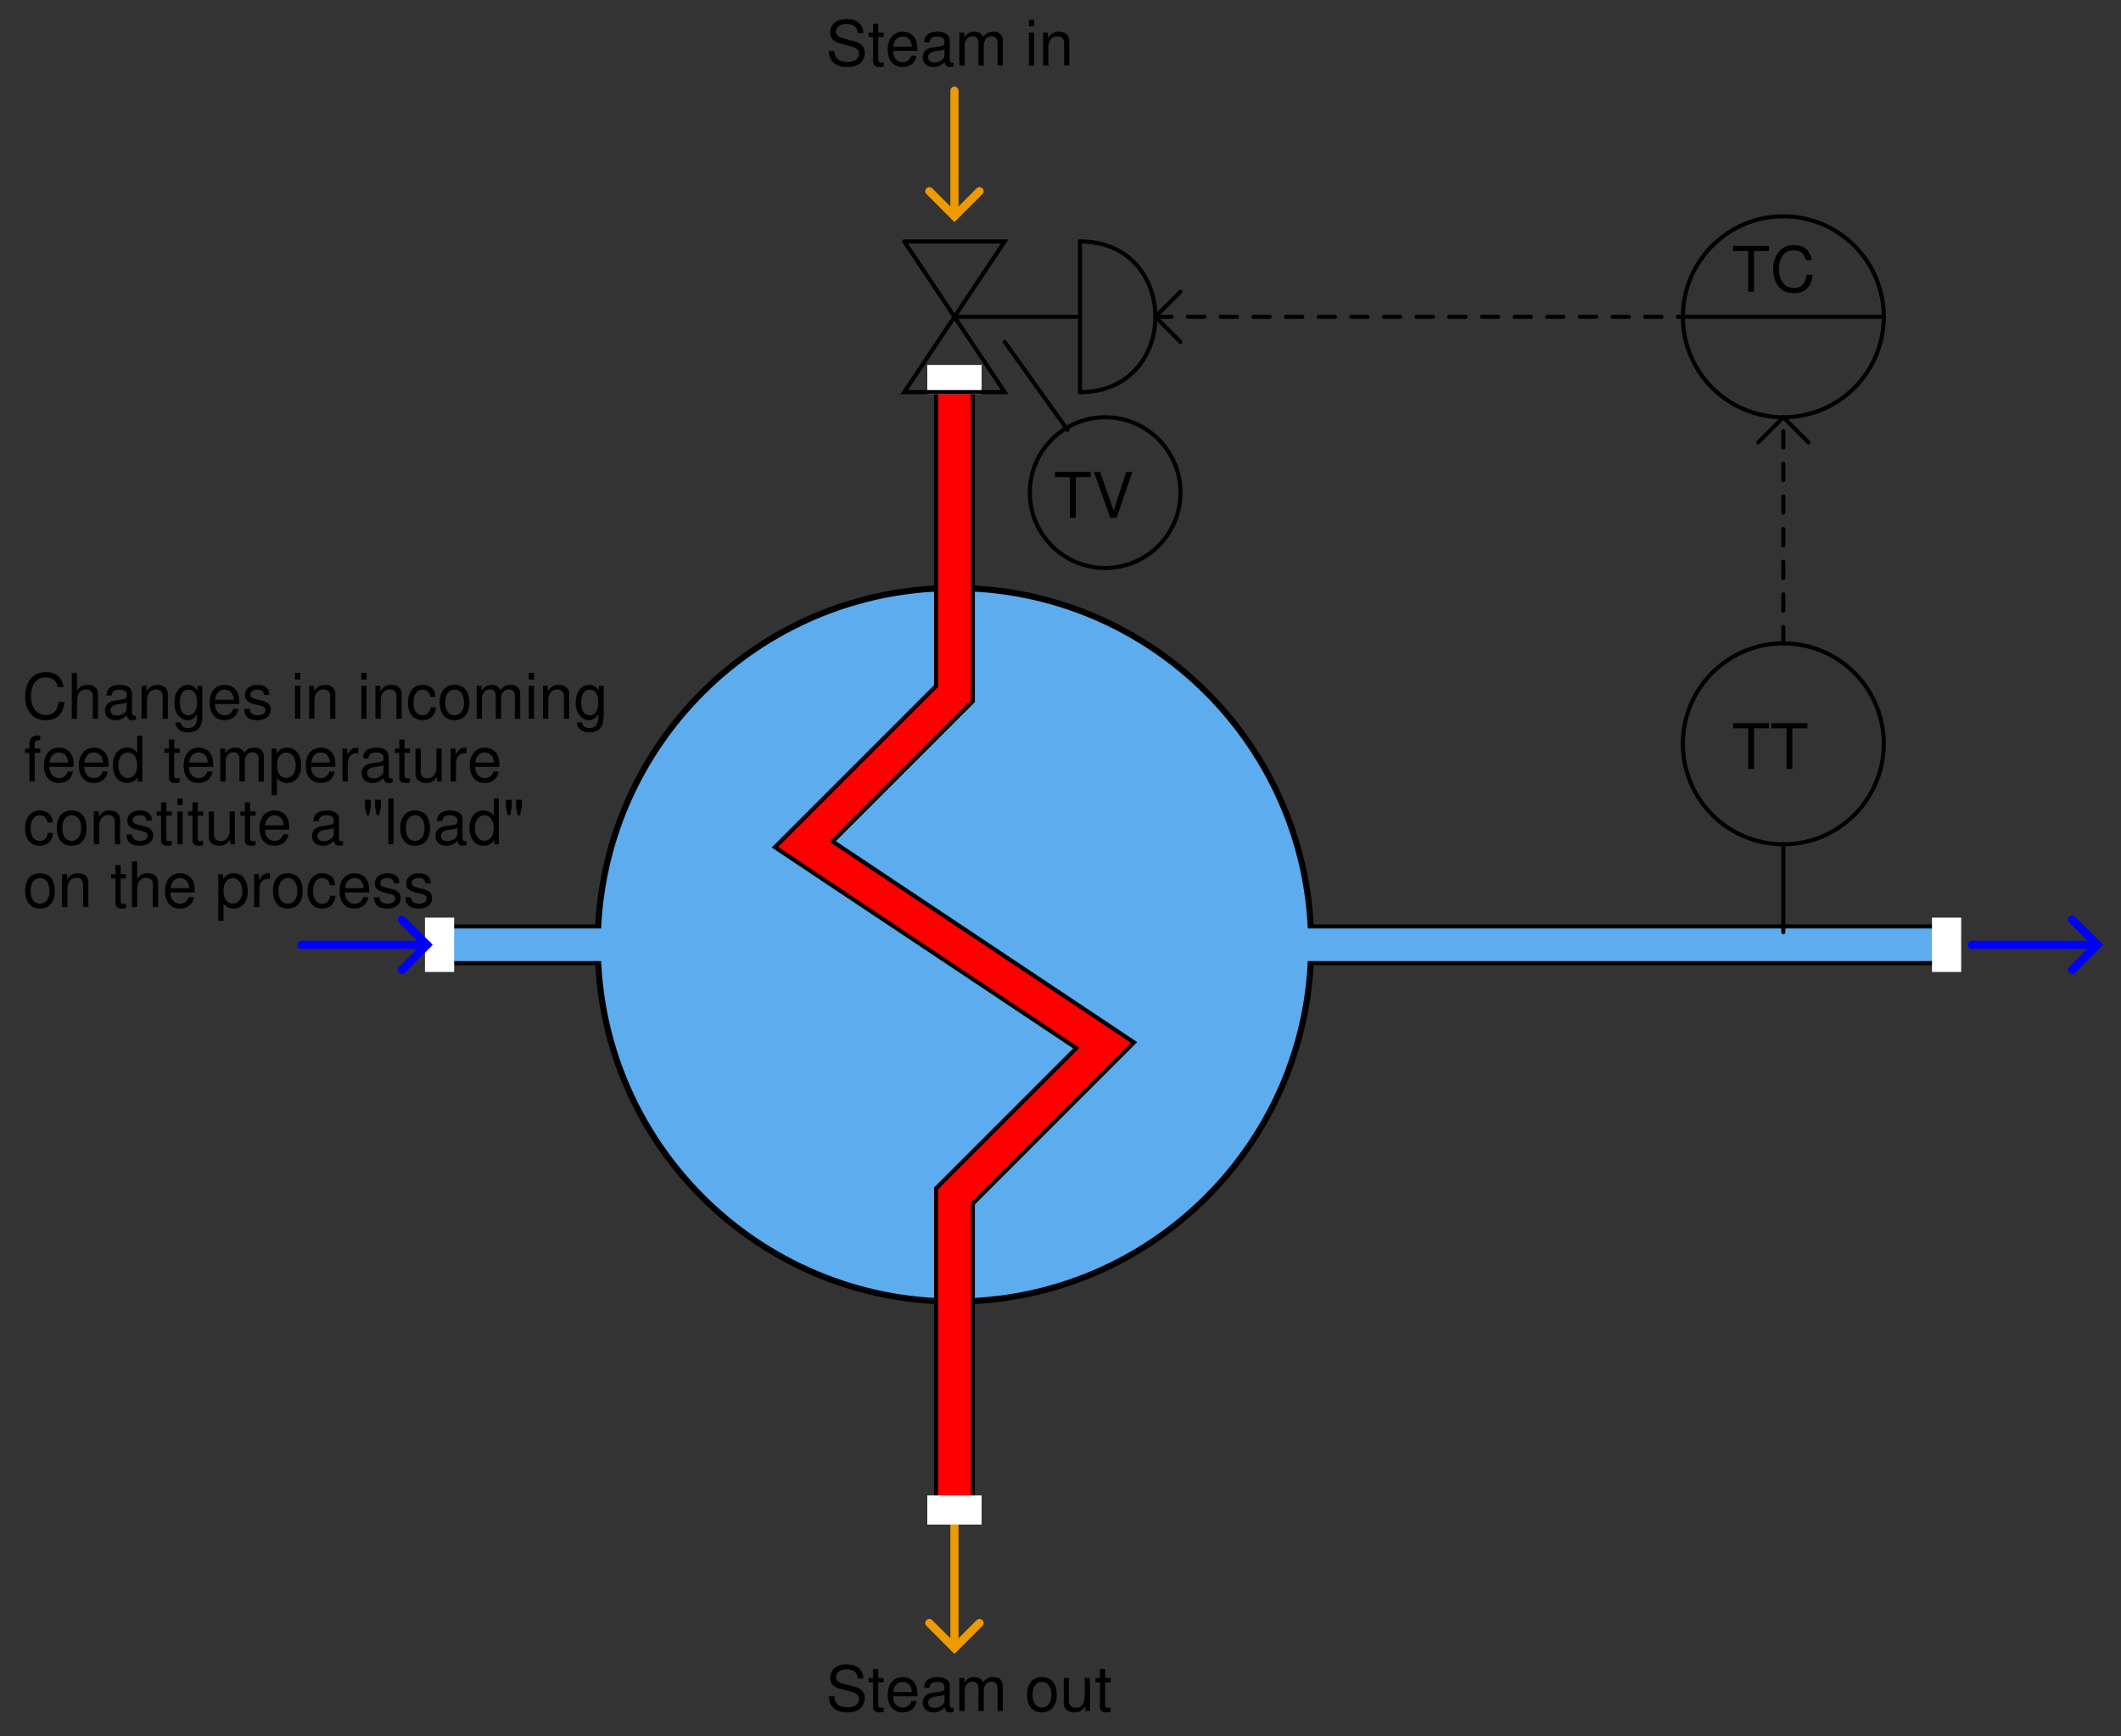 <?xml version="1.0" encoding="UTF-8"?>
<svg xmlns="http://www.w3.org/2000/svg" xmlns:xlink="http://www.w3.org/1999/xlink" viewBox="0 0 379.999 310.999" version="1.2">
<rect x="0" y="0" width="379.999" height="310.999" fill="#333333" stroke="none"/>
<defs>
<g>
<symbol overflow="visible" id="glyph0-0">
<path style="stroke:none;" d=""/>
</symbol>
<symbol overflow="visible" id="glyph0-1">
<path style="stroke:none;" d="M 6.703 -5.797 C 6.703 -6.359 6.672 -6.516 6.484 -6.891 C 6.047 -7.844 5.078 -8.344 3.703 -8.344 C 1.906 -8.344 0.781 -7.406 0.781 -5.922 C 0.781 -4.922 1.312 -4.297 2.391 -4.016 L 4.438 -3.469 C 5.484 -3.203 5.938 -2.797 5.938 -2.156 C 5.938 -1.703 5.703 -1.266 5.359 -1.016 C 5.031 -0.781 4.516 -0.656 3.844 -0.656 C 2.953 -0.656 2.344 -0.875 1.953 -1.344 C 1.656 -1.703 1.516 -2.109 1.531 -2.609 L 0.547 -2.609 C 0.547 -1.859 0.703 -1.359 1.031 -0.906 C 1.594 -0.141 2.531 0.266 3.781 0.266 C 4.766 0.266 5.562 0.031 6.094 -0.375 C 6.641 -0.812 6.984 -1.547 6.984 -2.25 C 6.984 -3.266 6.359 -4 5.25 -4.312 L 3.188 -4.859 C 2.188 -5.125 1.828 -5.438 1.828 -6.078 C 1.828 -6.906 2.562 -7.453 3.672 -7.453 C 4.969 -7.453 5.703 -6.875 5.719 -5.797 Z M 6.703 -5.797 "/>
</symbol>
<symbol overflow="visible" id="glyph0-2">
<path style="stroke:none;" d="M 2.859 -5.891 L 1.891 -5.891 L 1.891 -7.516 L 0.953 -7.516 L 0.953 -5.891 L 0.156 -5.891 L 0.156 -5.125 L 0.953 -5.125 L 0.953 -0.672 C 0.953 -0.062 1.359 0.266 2.094 0.266 C 2.344 0.266 2.547 0.234 2.859 0.188 L 2.859 -0.609 C 2.719 -0.578 2.594 -0.562 2.406 -0.562 C 2 -0.562 1.891 -0.672 1.891 -1.094 L 1.891 -5.125 L 2.859 -5.125 Z M 2.859 -5.891 "/>
</symbol>
<symbol overflow="visible" id="glyph0-3">
<path style="stroke:none;" d="M 5.766 -2.625 C 5.766 -3.531 5.703 -4.078 5.531 -4.516 C 5.156 -5.484 4.25 -6.062 3.156 -6.062 C 1.5 -6.062 0.453 -4.812 0.453 -2.875 C 0.453 -0.922 1.469 0.266 3.125 0.266 C 4.484 0.266 5.406 -0.5 5.641 -1.781 L 4.703 -1.781 C 4.438 -1.016 3.922 -0.609 3.156 -0.609 C 2.562 -0.609 2.062 -0.875 1.75 -1.375 C 1.516 -1.703 1.438 -2.047 1.422 -2.625 Z M 1.453 -3.391 C 1.531 -4.484 2.188 -5.203 3.141 -5.203 C 4.094 -5.203 4.766 -4.453 4.766 -3.391 Z M 1.453 -3.391 "/>
</symbol>
<symbol overflow="visible" id="glyph0-4">
<path style="stroke:none;" d="M 6.016 -0.547 C 5.922 -0.531 5.875 -0.531 5.812 -0.531 C 5.484 -0.531 5.312 -0.703 5.312 -0.984 L 5.312 -4.453 C 5.312 -5.5 4.547 -6.062 3.094 -6.062 C 2.234 -6.062 1.547 -5.812 1.141 -5.375 C 0.859 -5.078 0.75 -4.734 0.734 -4.156 L 1.672 -4.156 C 1.75 -4.875 2.188 -5.203 3.062 -5.203 C 3.922 -5.203 4.375 -4.875 4.375 -4.312 L 4.375 -4.078 C 4.359 -3.672 4.156 -3.516 3.391 -3.422 C 2.062 -3.25 1.875 -3.203 1.5 -3.062 C 0.828 -2.766 0.469 -2.25 0.469 -1.484 C 0.469 -0.422 1.219 0.266 2.406 0.266 C 3.156 0.266 3.75 0 4.406 -0.609 C 4.484 0 4.766 0.266 5.375 0.266 C 5.578 0.266 5.703 0.234 6.016 0.156 Z M 4.375 -1.859 C 4.375 -1.547 4.281 -1.344 4 -1.094 C 3.625 -0.75 3.156 -0.562 2.609 -0.562 C 1.875 -0.562 1.453 -0.906 1.453 -1.5 C 1.453 -2.125 1.859 -2.438 2.875 -2.594 C 3.875 -2.719 4.062 -2.766 4.375 -2.906 Z M 4.375 -1.859 "/>
</symbol>
<symbol overflow="visible" id="glyph0-5">
<path style="stroke:none;" d="M 0.781 -5.891 L 0.781 0 L 1.734 0 L 1.734 -3.703 C 1.734 -4.562 2.344 -5.25 3.109 -5.25 C 3.812 -5.25 4.203 -4.812 4.203 -4.062 L 4.203 0 L 5.156 0 L 5.156 -3.703 C 5.156 -4.562 5.766 -5.25 6.531 -5.25 C 7.219 -5.25 7.625 -4.797 7.625 -4.062 L 7.625 0 L 8.578 0 L 8.578 -4.422 C 8.578 -5.484 7.969 -6.062 6.859 -6.062 C 6.078 -6.062 5.609 -5.828 5.047 -5.156 C 4.703 -5.797 4.234 -6.062 3.469 -6.062 C 2.672 -6.062 2.156 -5.766 1.656 -5.062 L 1.656 -5.891 Z M 0.781 -5.891 "/>
</symbol>
<symbol overflow="visible" id="glyph0-6">
<path style="stroke:none;" d=""/>
</symbol>
<symbol overflow="visible" id="glyph0-7">
<path style="stroke:none;" d="M 1.688 -5.891 L 0.75 -5.891 L 0.75 0 L 1.688 0 Z M 1.688 -8.203 L 0.75 -8.203 L 0.75 -7.016 L 1.688 -7.016 Z M 1.688 -8.203 "/>
</symbol>
<symbol overflow="visible" id="glyph0-8">
<path style="stroke:none;" d="M 0.781 -5.891 L 0.781 0 L 1.734 0 L 1.734 -3.25 C 1.734 -4.453 2.359 -5.25 3.328 -5.25 C 4.078 -5.25 4.547 -4.797 4.547 -4.078 L 4.547 0 L 5.484 0 L 5.484 -4.453 C 5.484 -5.438 4.75 -6.062 3.609 -6.062 C 2.734 -6.062 2.172 -5.719 1.656 -4.906 L 1.656 -5.891 Z M 0.781 -5.891 "/>
</symbol>
<symbol overflow="visible" id="glyph0-9">
<path style="stroke:none;" d="M 3.062 -6.062 C 1.391 -6.062 0.406 -4.875 0.406 -2.906 C 0.406 -0.906 1.391 0.266 3.078 0.266 C 4.734 0.266 5.734 -0.922 5.734 -2.859 C 5.734 -4.906 4.766 -6.062 3.062 -6.062 Z M 3.078 -5.203 C 4.125 -5.203 4.766 -4.328 4.766 -2.875 C 4.766 -1.469 4.109 -0.609 3.078 -0.609 C 2.031 -0.609 1.391 -1.469 1.391 -2.906 C 1.391 -4.328 2.031 -5.203 3.078 -5.203 Z M 3.078 -5.203 "/>
</symbol>
<symbol overflow="visible" id="glyph0-10">
<path style="stroke:none;" d="M 5.422 0 L 5.422 -5.891 L 4.484 -5.891 L 4.484 -2.547 C 4.484 -1.344 3.859 -0.562 2.875 -0.562 C 2.141 -0.562 1.672 -1.016 1.672 -1.719 L 1.672 -5.891 L 0.734 -5.891 L 0.734 -1.344 C 0.734 -0.375 1.469 0.266 2.609 0.266 C 3.469 0.266 4.031 -0.047 4.578 -0.828 L 4.578 0 Z M 5.422 0 "/>
</symbol>
<symbol overflow="visible" id="glyph0-11">
<path style="stroke:none;" d="M 3.984 -7.281 L 6.672 -7.281 L 6.672 -8.203 L 0.234 -8.203 L 0.234 -7.281 L 2.938 -7.281 L 2.938 0 L 3.984 0 Z M 3.984 -7.281 "/>
</symbol>
<symbol overflow="visible" id="glyph0-12">
<path style="stroke:none;" d="M 7.453 -5.656 C 7.125 -7.453 6.094 -8.344 4.281 -8.344 C 3.188 -8.344 2.297 -7.984 1.688 -7.312 C 0.938 -6.5 0.547 -5.328 0.547 -4 C 0.547 -2.656 0.953 -1.5 1.719 -0.703 C 2.359 -0.047 3.172 0.266 4.234 0.266 C 6.25 0.266 7.375 -0.828 7.609 -3 L 6.531 -3 C 6.453 -2.438 6.328 -2.047 6.172 -1.719 C 5.828 -1.047 5.125 -0.656 4.25 -0.656 C 2.625 -0.656 1.594 -1.969 1.594 -4.016 C 1.594 -6.125 2.562 -7.406 4.156 -7.406 C 4.828 -7.406 5.438 -7.219 5.781 -6.891 C 6.094 -6.609 6.25 -6.281 6.375 -5.656 Z M 7.453 -5.656 "/>
</symbol>
<symbol overflow="visible" id="glyph0-13">
<path style="stroke:none;" d="M 4.406 0 L 7.25 -8.203 L 6.141 -8.203 L 3.875 -1.266 L 1.469 -8.203 L 0.344 -8.203 L 3.281 0 Z M 4.406 0 "/>
</symbol>
<symbol overflow="visible" id="glyph0-14">
<path style="stroke:none;" d="M 0.781 -8.203 L 0.781 0 L 1.719 0 L 1.719 -3.25 C 1.719 -4.453 2.344 -5.25 3.312 -5.25 C 3.641 -5.25 3.922 -5.156 4.156 -4.984 C 4.422 -4.781 4.531 -4.5 4.531 -4.078 L 4.531 0 L 5.469 0 L 5.469 -4.453 C 5.469 -5.438 4.766 -6.062 3.609 -6.062 C 2.781 -6.062 2.266 -5.812 1.719 -5.078 L 1.719 -8.203 Z M 0.781 -8.203 "/>
</symbol>
<symbol overflow="visible" id="glyph0-15">
<path style="stroke:none;" d="M 4.547 -5.891 L 4.547 -5.047 C 4.078 -5.75 3.562 -6.062 2.812 -6.062 C 1.391 -6.062 0.391 -4.734 0.391 -2.844 C 0.391 -1.859 0.625 -1.141 1.141 -0.547 C 1.578 -0.016 2.141 0.266 2.75 0.266 C 3.453 0.266 3.953 -0.062 4.453 -0.797 L 4.453 -0.5 C 4.453 1.078 4.016 1.672 2.844 1.672 C 2.047 1.672 1.625 1.344 1.547 0.672 L 0.578 0.672 C 0.672 1.766 1.547 2.453 2.828 2.453 C 3.688 2.453 4.406 2.172 4.797 1.703 C 5.25 1.141 5.406 0.422 5.406 -0.969 L 5.406 -5.891 Z M 2.906 -5.203 C 3.891 -5.203 4.453 -4.359 4.453 -2.875 C 4.453 -1.438 3.875 -0.609 2.906 -0.609 C 1.938 -0.609 1.375 -1.453 1.375 -2.906 C 1.375 -4.344 1.938 -5.203 2.906 -5.203 Z M 2.906 -5.203 "/>
</symbol>
<symbol overflow="visible" id="glyph0-16">
<path style="stroke:none;" d="M 4.922 -4.25 C 4.922 -5.406 4.156 -6.062 2.797 -6.062 C 1.422 -6.062 0.531 -5.359 0.531 -4.266 C 0.531 -3.344 1 -2.906 2.391 -2.562 L 3.281 -2.344 C 3.922 -2.188 4.188 -1.953 4.188 -1.547 C 4.188 -0.984 3.641 -0.609 2.812 -0.609 C 2.312 -0.609 1.875 -0.75 1.641 -1 C 1.5 -1.172 1.422 -1.344 1.375 -1.75 L 0.375 -1.75 C 0.422 -0.391 1.188 0.266 2.734 0.266 C 4.219 0.266 5.156 -0.469 5.156 -1.609 C 5.156 -2.484 4.672 -2.969 3.5 -3.25 L 2.594 -3.469 C 1.828 -3.641 1.5 -3.891 1.5 -4.312 C 1.5 -4.859 1.984 -5.203 2.75 -5.203 C 3.516 -5.203 3.922 -4.875 3.938 -4.25 Z M 4.922 -4.25 "/>
</symbol>
<symbol overflow="visible" id="glyph0-17">
<path style="stroke:none;" d="M 5.297 -3.922 C 5.25 -4.484 5.125 -4.859 4.906 -5.188 C 4.5 -5.734 3.797 -6.062 2.969 -6.062 C 1.375 -6.062 0.344 -4.797 0.344 -2.844 C 0.344 -0.938 1.359 0.266 2.953 0.266 C 4.359 0.266 5.25 -0.578 5.359 -2.031 L 4.422 -2.031 C 4.266 -1.078 3.781 -0.609 2.984 -0.609 C 1.953 -0.609 1.328 -1.453 1.328 -2.844 C 1.328 -4.312 1.938 -5.203 2.953 -5.203 C 3.75 -5.203 4.234 -4.734 4.359 -3.922 Z M 5.297 -3.922 "/>
</symbol>
<symbol overflow="visible" id="glyph0-18">
<path style="stroke:none;" d="M 2.906 -5.891 L 1.922 -5.891 L 1.922 -6.812 C 1.922 -7.219 2.141 -7.406 2.578 -7.406 C 2.656 -7.406 2.688 -7.406 2.906 -7.406 L 2.906 -8.172 C 2.688 -8.219 2.562 -8.234 2.375 -8.234 C 1.5 -8.234 0.984 -7.734 0.984 -6.891 L 0.984 -5.891 L 0.203 -5.891 L 0.203 -5.125 L 0.984 -5.125 L 0.984 0 L 1.922 0 L 1.922 -5.125 L 2.906 -5.125 Z M 2.906 -5.891 "/>
</symbol>
<symbol overflow="visible" id="glyph0-19">
<path style="stroke:none;" d="M 5.562 -8.203 L 4.641 -8.203 L 4.641 -5.156 C 4.234 -5.75 3.609 -6.062 2.828 -6.062 C 1.297 -6.062 0.297 -4.844 0.297 -2.953 C 0.297 -0.969 1.266 0.266 2.859 0.266 C 3.672 0.266 4.234 -0.047 4.734 -0.781 L 4.734 0 L 5.562 0 Z M 2.984 -5.188 C 4 -5.188 4.641 -4.297 4.641 -2.875 C 4.641 -1.516 3.984 -0.625 3 -0.625 C 1.953 -0.625 1.266 -1.531 1.266 -2.906 C 1.266 -4.281 1.953 -5.188 2.984 -5.188 Z M 2.984 -5.188 "/>
</symbol>
<symbol overflow="visible" id="glyph0-20">
<path style="stroke:none;" d="M 0.609 2.453 L 1.547 2.453 L 1.547 -0.625 C 2.047 -0.016 2.594 0.266 3.359 0.266 C 4.891 0.266 5.891 -0.969 5.891 -2.844 C 5.891 -4.828 4.922 -6.062 3.359 -6.062 C 2.547 -6.062 1.906 -5.703 1.469 -5 L 1.469 -5.891 L 0.609 -5.891 Z M 3.188 -5.188 C 4.234 -5.188 4.906 -4.281 4.906 -2.875 C 4.906 -1.531 4.219 -0.625 3.188 -0.625 C 2.188 -0.625 1.547 -1.516 1.547 -2.906 C 1.547 -4.281 2.188 -5.188 3.188 -5.188 Z M 3.188 -5.188 "/>
</symbol>
<symbol overflow="visible" id="glyph0-21">
<path style="stroke:none;" d="M 0.781 -5.891 L 0.781 0 L 1.719 0 L 1.719 -3.062 C 1.734 -4.484 2.312 -5.109 3.609 -5.078 L 3.609 -6.031 C 3.453 -6.047 3.359 -6.062 3.25 -6.062 C 2.641 -6.062 2.188 -5.703 1.641 -4.828 L 1.641 -5.891 Z M 0.781 -5.891 "/>
</symbol>
<symbol overflow="visible" id="glyph0-22">
<path style="stroke:none;" d="M 0.578 -7.969 L 0.578 -6.734 L 0.891 -5.219 L 1.328 -5.219 L 1.625 -6.734 L 1.625 -7.969 Z M 2.391 -7.969 L 2.391 -6.734 L 2.688 -5.219 L 3.125 -5.219 L 3.438 -6.734 L 3.438 -7.969 Z M 2.391 -7.969 "/>
</symbol>
<symbol overflow="visible" id="glyph0-23">
<path style="stroke:none;" d="M 1.703 -8.203 L 0.766 -8.203 L 0.766 0 L 1.703 0 Z M 1.703 -8.203 "/>
</symbol>
</g>
<clipPath id="clip1">
  <path d="M 358 152 L 379.5 152 L 379.5 187 L 358 187 Z M 358 152 "/>
</clipPath>
<clipPath id="clip2">
  <path d="M 81 8 L 261 8 L 261 310.5 L 81 310.5 Z M 81 8 "/>
</clipPath>
<clipPath id="clip3">
  <path d="M 94 20 L 248 20 L 248 310.5 L 94 310.5 Z M 94 20 "/>
</clipPath>
</defs>
<g id="surface1">
<path style="fill:none;stroke-width:29.25;stroke-linecap:round;stroke-linejoin:miter;stroke:rgb(0%,0%,0%);stroke-opacity:1;stroke-miterlimit:6;" d="M 2335 1412.49 C 2335 1760.459 2052.93 2042.49 1705 2042.49 C 1357.07 2042.49 1075 1760.459 1075 1412.49 C 1075 1064.56 1357.07 782.49 1705 782.49 C 2052.93 782.49 2335 1064.56 2335 1412.49 " transform="matrix(0.1,0,0,-0.1,0.5,310.499)"/>
<path style="fill:none;stroke-width:73.125;stroke-linecap:round;stroke-linejoin:miter;stroke:rgb(0%,0%,0%);stroke-opacity:1;stroke-miterlimit:6;" d="M 1120 1412.49 L 805 1412.49 " transform="matrix(0.1,0,0,-0.1,0.5,310.499)"/>
<path style="fill:none;stroke-width:58.5;stroke-linecap:round;stroke-linejoin:miter;stroke:rgb(36.108%,67.577%,93.359%);stroke-opacity:1;stroke-miterlimit:6;" d="M 1120 1412.49 L 805 1412.49 " transform="matrix(0.1,0,0,-0.1,0.5,310.499)"/>
<path style="fill-rule:evenodd;fill:rgb(100%,100%,100%);fill-opacity:1;stroke-width:7.312;stroke-linecap:round;stroke-linejoin:miter;stroke:rgb(100%,100%,100%);stroke-opacity:1;stroke-miterlimit:6;" d="M 760 1367.49 L 805 1367.49 L 805 1457.49 L 760 1457.49 Z M 760 1367.49 " transform="matrix(0.1,0,0,-0.1,0.5,310.499)"/>
<path style="fill:none;stroke-width:14.625;stroke-linecap:round;stroke-linejoin:miter;stroke:rgb(0%,0%,100%);stroke-opacity:1;stroke-miterlimit:6;" d="M 760 1412.49 L 535 1412.49 " transform="matrix(0.1,0,0,-0.1,0.5,310.499)"/>
<path style="fill:none;stroke-width:14.625;stroke-linecap:round;stroke-linejoin:miter;stroke:rgb(0%,0%,100%);stroke-opacity:1;stroke-miterlimit:6;" d="M 715 1367.49 L 760 1412.49 L 715 1457.49 " transform="matrix(0.1,0,0,-0.1,0.5,310.499)"/>
<path style="fill:none;stroke-width:14.625;stroke-linecap:round;stroke-linejoin:miter;stroke:rgb(0%,0%,100%);stroke-opacity:1;stroke-miterlimit:6;" d="M 3752.5 1412.49 L 3527.5 1412.49 " transform="matrix(0.1,0,0,-0.1,0.5,310.499)"/>
<g clip-path="url(#clip1)" clip-rule="nonzero">
<path style="fill:none;stroke-width:14.625;stroke-linecap:round;stroke-linejoin:miter;stroke:rgb(0%,0%,100%);stroke-opacity:1;stroke-miterlimit:6;" d="M 3707.5 1367.49 L 3752.5 1412.49 L 3707.5 1457.49 " transform="matrix(0.1,0,0,-0.1,0.5,310.499)"/>
</g>
<path style="fill:none;stroke-width:14.625;stroke-linecap:round;stroke-linejoin:miter;stroke:rgb(93.359%,60.352%,0%);stroke-opacity:1;stroke-miterlimit:6;" d="M 1705 2717.49 L 1705 2942.49 " transform="matrix(0.1,0,0,-0.1,0.5,310.499)"/>
<path style="fill:none;stroke-width:14.625;stroke-linecap:round;stroke-linejoin:miter;stroke:rgb(93.359%,60.352%,0%);stroke-opacity:1;stroke-miterlimit:6;" d="M 1750 2762.49 L 1705 2717.49 L 1660 2762.49 " transform="matrix(0.1,0,0,-0.1,0.5,310.499)"/>
<path style="fill:none;stroke-width:14.625;stroke-linecap:round;stroke-linejoin:miter;stroke:rgb(93.359%,60.352%,0%);stroke-opacity:1;stroke-miterlimit:6;" d="M 1705 152.49 L 1705 377.49 " transform="matrix(0.1,0,0,-0.1,0.5,310.499)"/>
<path style="fill:none;stroke-width:14.625;stroke-linecap:round;stroke-linejoin:miter;stroke:rgb(93.359%,60.352%,0%);stroke-opacity:1;stroke-miterlimit:6;" d="M 1750 197.49 L 1705 152.49 L 1660 197.49 " transform="matrix(0.1,0,0,-0.1,0.5,310.499)"/>
<g style="fill:rgb(0%,0%,0%);fill-opacity:1;">
  <use xlink:href="#glyph0-1" x="147.958" y="11.749"/>
  <use xlink:href="#glyph0-2" x="155.462" y="11.749"/>
  <use xlink:href="#glyph0-3" x="158.589" y="11.749"/>
  <use xlink:href="#glyph0-4" x="164.844" y="11.749"/>
  <use xlink:href="#glyph0-5" x="171.099" y="11.749"/>
  <use xlink:href="#glyph0-6" x="180.47" y="11.749"/>
  <use xlink:href="#glyph0-7" x="183.598" y="11.749"/>
  <use xlink:href="#glyph0-8" x="186.095" y="11.749"/>
</g>
<g style="fill:rgb(0%,0%,0%);fill-opacity:1;">
  <use xlink:href="#glyph0-1" x="147.958" y="306.499"/>
  <use xlink:href="#glyph0-2" x="155.462" y="306.499"/>
  <use xlink:href="#glyph0-3" x="158.589" y="306.499"/>
  <use xlink:href="#glyph0-4" x="164.844" y="306.499"/>
  <use xlink:href="#glyph0-5" x="171.099" y="306.499"/>
  <use xlink:href="#glyph0-6" x="180.47" y="306.499"/>
  <use xlink:href="#glyph0-9" x="183.598" y="306.499"/>
  <use xlink:href="#glyph0-10" x="189.853" y="306.499"/>
  <use xlink:href="#glyph0-2" x="196.108" y="306.499"/>
</g>
<path style="fill:none;stroke-width:73.125;stroke-linecap:round;stroke-linejoin:miter;stroke:rgb(0%,0%,0%);stroke-opacity:1;stroke-miterlimit:6;" d="M 3460 1412.49 L 2290 1412.49 " transform="matrix(0.1,0,0,-0.1,0.5,310.499)"/>
<path style="fill:none;stroke-width:58.5;stroke-linecap:round;stroke-linejoin:miter;stroke:rgb(36.108%,67.577%,93.359%);stroke-opacity:1;stroke-miterlimit:6;" d="M 3460 1412.49 L 2290 1412.49 " transform="matrix(0.1,0,0,-0.1,0.5,310.499)"/>
<path style="fill-rule:evenodd;fill:rgb(100%,100%,100%);fill-opacity:1;stroke-width:7.312;stroke-linecap:round;stroke-linejoin:miter;stroke:rgb(100%,100%,100%);stroke-opacity:1;stroke-miterlimit:6;" d="M 3460 1367.49 L 3505 1367.49 L 3505 1457.49 L 3460 1457.49 Z M 3460 1367.49 " transform="matrix(0.1,0,0,-0.1,0.5,310.499)"/>
<path style="fill-rule:evenodd;fill:rgb(36.108%,67.577%,93.359%);fill-opacity:1;stroke-width:7.312;stroke-linecap:round;stroke-linejoin:miter;stroke:rgb(36.108%,67.577%,93.359%);stroke-opacity:1;stroke-miterlimit:6;" d="M 2335 1412.49 C 2335 1760.459 2052.93 2042.49 1705 2042.49 C 1357.07 2042.49 1075 1760.459 1075 1412.49 C 1075 1064.56 1357.07 782.49 1705 782.49 C 2052.93 782.49 2335 1064.56 2335 1412.49 " transform="matrix(0.1,0,0,-0.1,0.5,310.499)"/>
<g clip-path="url(#clip2)" clip-rule="nonzero">
<path style="fill:none;stroke-width:73.125;stroke-linecap:round;stroke-linejoin:miter;stroke:rgb(0%,0%,0%);stroke-opacity:1;stroke-miterlimit:6;" d="M 1705 422.49 L 1705 962.49 L 1975 1232.49 L 1435 1592.49 L 1705 1862.49 L 1705 2402.49 " transform="matrix(0.1,0,0,-0.1,0.5,310.499)"/>
</g>
<g clip-path="url(#clip3)" clip-rule="nonzero">
<path style="fill:none;stroke-width:58.5;stroke-linecap:round;stroke-linejoin:miter;stroke:rgb(100%,0%,0%);stroke-opacity:1;stroke-miterlimit:6;" d="M 1705 422.49 L 1705 962.49 L 1975 1232.49 L 1435 1592.49 L 1705 1862.49 L 1705 2402.49 " transform="matrix(0.1,0,0,-0.1,0.5,310.499)"/>
</g>
<path style="fill:none;stroke-width:7.312;stroke-linecap:round;stroke-linejoin:miter;stroke:rgb(0%,0%,0%);stroke-opacity:1;stroke-miterlimit:6;" d="M 3370 1772.49 C 3370 1871.904 3289.414 1952.49 3190 1952.49 C 3090.586 1952.49 3010 1871.904 3010 1772.49 C 3010 1673.076 3090.586 1592.49 3190 1592.49 C 3289.414 1592.49 3370 1673.076 3370 1772.49 " transform="matrix(0.1,0,0,-0.1,0.5,310.499)"/>
<g style="fill:rgb(0%,0%,0%);fill-opacity:1;">
  <use xlink:href="#glyph0-11" x="310.263" y="137.749"/>
  <use xlink:href="#glyph0-11" x="317.137" y="137.749"/>
</g>
<path style="fill:none;stroke-width:7.312;stroke-linecap:round;stroke-linejoin:miter;stroke:rgb(0%,0%,0%);stroke-opacity:1;stroke-miterlimit:6;" d="M 3190 1434.99 L 3190 1592.49 " transform="matrix(0.1,0,0,-0.1,0.5,310.499)"/>
<path style="fill-rule:evenodd;fill:rgb(100%,100%,100%);fill-opacity:1;stroke-width:7.312;stroke-linecap:round;stroke-linejoin:miter;stroke:rgb(100%,100%,100%);stroke-opacity:1;stroke-miterlimit:6;" d="M 1660 377.49 L 1750 377.49 L 1750 422.49 L 1660 422.49 Z M 1660 377.49 " transform="matrix(0.1,0,0,-0.1,0.5,310.499)"/>
<path style="fill-rule:evenodd;fill:rgb(100%,100%,100%);fill-opacity:1;stroke-width:7.312;stroke-linecap:round;stroke-linejoin:miter;stroke:rgb(100%,100%,100%);stroke-opacity:1;stroke-miterlimit:6;" d="M 1660 2402.49 L 1750 2402.49 L 1750 2447.49 L 1660 2447.49 Z M 1660 2402.49 " transform="matrix(0.1,0,0,-0.1,0.5,310.499)"/>
<path style="fill:none;stroke-width:7.312;stroke-linecap:round;stroke-linejoin:miter;stroke:rgb(0%,0%,0%);stroke-opacity:1;stroke-miterlimit:6;" d="M 1930 2402.49 L 1930 2672.49 " transform="matrix(0.1,0,0,-0.1,0.5,310.499)"/>
<path style="fill:none;stroke-width:7.312;stroke-linecap:round;stroke-linejoin:miter;stroke:rgb(0%,0%,0%);stroke-opacity:1;stroke-miterlimit:6;" d="M 1615 2672.49 L 1795 2402.49 L 1615 2402.49 L 1795 2672.49 L 1615 2672.49 " transform="matrix(0.1,0,0,-0.1,0.5,310.499)"/>
<path style="fill:none;stroke-width:7.312;stroke-linecap:round;stroke-linejoin:miter;stroke:rgb(0%,0%,0%);stroke-opacity:1;stroke-miterlimit:6;" d="M 1930 2537.49 L 1705 2537.49 " transform="matrix(0.1,0,0,-0.1,0.5,310.499)"/>
<path style="fill:none;stroke-width:7.312;stroke-linecap:round;stroke-linejoin:miter;stroke:rgb(0%,0%,0%);stroke-opacity:1;stroke-miterlimit:6;" d="M 1930 2672.49 C 2110 2672.49 2110 2402.49 1930 2402.49 " transform="matrix(0.1,0,0,-0.1,0.5,310.499)"/>
<path style="fill:none;stroke-width:7.312;stroke-linecap:round;stroke-linejoin:miter;stroke:rgb(0%,0%,0%);stroke-opacity:1;stroke-miterlimit:6;" d="M 3370 2537.49 C 3370 2636.904 3289.414 2717.49 3190 2717.49 C 3090.586 2717.49 3010 2636.904 3010 2537.49 C 3010 2438.076 3090.586 2357.49 3190 2357.49 C 3289.414 2357.49 3370 2438.076 3370 2537.49 " transform="matrix(0.1,0,0,-0.1,0.5,310.499)"/>
<path style="fill:none;stroke-width:7.312;stroke-linecap:round;stroke-linejoin:miter;stroke:rgb(0%,0%,0%);stroke-opacity:1;stroke-miterlimit:6;" d="M 3370 2537.49 L 3010 2537.49 " transform="matrix(0.1,0,0,-0.1,0.5,310.499)"/>
<path style="fill:none;stroke-width:7.312;stroke-linecap:round;stroke-linejoin:miter;stroke:rgb(0%,0%,0%);stroke-opacity:1;stroke-dasharray:29.25,29.25;stroke-miterlimit:6;" d="M 2065 2537.49 L 3010 2537.49 " transform="matrix(0.1,0,0,-0.1,0.5,310.499)"/>
<path style="fill:none;stroke-width:7.312;stroke-linecap:round;stroke-linejoin:miter;stroke:rgb(0%,0%,0%);stroke-opacity:1;stroke-dasharray:29.25,29.25;stroke-miterlimit:6;" d="M 3190 1952.49 L 3190 2357.49 " transform="matrix(0.1,0,0,-0.1,0.5,310.499)"/>
<path style="fill:none;stroke-width:7.312;stroke-linecap:round;stroke-linejoin:miter;stroke:rgb(0%,0%,0%);stroke-opacity:1;stroke-miterlimit:6;" d="M 3235 2312.49 L 3190 2357.49 L 3145 2312.49 " transform="matrix(0.1,0,0,-0.1,0.5,310.499)"/>
<path style="fill:none;stroke-width:7.312;stroke-linecap:round;stroke-linejoin:miter;stroke:rgb(0%,0%,0%);stroke-opacity:1;stroke-miterlimit:6;" d="M 2110 2492.49 L 2065 2537.49 L 2110 2582.49 " transform="matrix(0.1,0,0,-0.1,0.5,310.499)"/>
<g style="fill:rgb(0%,0%,0%);fill-opacity:1;">
  <use xlink:href="#glyph0-11" x="310.263" y="52.249"/>
  <use xlink:href="#glyph0-12" x="317.137" y="52.249"/>
</g>
<g style="fill:rgb(0%,0%,0%);fill-opacity:1;">
  <use xlink:href="#glyph0-11" x="188.763" y="92.749"/>
  <use xlink:href="#glyph0-13" x="195.637" y="92.749"/>
</g>
<path style="fill:none;stroke-width:7.312;stroke-linecap:round;stroke-linejoin:miter;stroke:rgb(0%,0%,0%);stroke-opacity:1;stroke-miterlimit:6;" d="M 2110 2222.49 C 2110 2297.06 2049.531 2357.49 1975 2357.49 C 1900.469 2357.49 1840 2297.06 1840 2222.49 C 1840 2147.959 1900.469 2087.49 1975 2087.49 C 2049.531 2087.49 2110 2147.959 2110 2222.49 " transform="matrix(0.1,0,0,-0.1,0.5,310.499)"/>
<path style="fill:none;stroke-width:7.312;stroke-linecap:round;stroke-linejoin:miter;stroke:rgb(0%,0%,0%);stroke-opacity:1;stroke-miterlimit:6;" d="M 1907.5 2334.99 L 1795 2492.49 " transform="matrix(0.1,0,0,-0.1,0.5,310.499)"/>
<g style="fill:rgb(0%,0%,0%);fill-opacity:1;">
  <use xlink:href="#glyph0-12" x="3.958" y="128.749"/>
  <use xlink:href="#glyph0-14" x="12.08" y="128.749"/>
  <use xlink:href="#glyph0-4" x="18.335" y="128.749"/>
  <use xlink:href="#glyph0-8" x="24.59" y="128.749"/>
  <use xlink:href="#glyph0-15" x="30.845" y="128.749"/>
  <use xlink:href="#glyph0-3" x="37.1" y="128.749"/>
  <use xlink:href="#glyph0-16" x="43.355" y="128.749"/>
  <use xlink:href="#glyph0-6" x="48.98" y="128.749"/>
  <use xlink:href="#glyph0-7" x="52.108" y="128.749"/>
  <use xlink:href="#glyph0-8" x="54.605" y="128.749"/>
  <use xlink:href="#glyph0-6" x="60.86" y="128.749"/>
  <use xlink:href="#glyph0-7" x="63.988" y="128.749"/>
  <use xlink:href="#glyph0-8" x="66.485" y="128.749"/>
  <use xlink:href="#glyph0-17" x="72.74" y="128.749"/>
  <use xlink:href="#glyph0-9" x="78.365" y="128.749"/>
  <use xlink:href="#glyph0-5" x="84.62" y="128.749"/>
  <use xlink:href="#glyph0-7" x="93.992" y="128.749"/>
  <use xlink:href="#glyph0-8" x="96.489" y="128.749"/>
  <use xlink:href="#glyph0-15" x="102.744" y="128.749"/>
</g>
<g style="fill:rgb(0%,0%,0%);fill-opacity:1;">
  <use xlink:href="#glyph0-18" x="4.297" y="139.999"/>
  <use xlink:href="#glyph0-3" x="7.424" y="139.999"/>
  <use xlink:href="#glyph0-3" x="13.679" y="139.999"/>
  <use xlink:href="#glyph0-19" x="19.934" y="139.999"/>
  <use xlink:href="#glyph0-6" x="26.189" y="139.999"/>
  <use xlink:href="#glyph0-2" x="29.317" y="139.999"/>
  <use xlink:href="#glyph0-3" x="32.444" y="139.999"/>
  <use xlink:href="#glyph0-5" x="38.699" y="139.999"/>
  <use xlink:href="#glyph0-20" x="48.071" y="139.999"/>
  <use xlink:href="#glyph0-3" x="54.326" y="139.999"/>
  <use xlink:href="#glyph0-21" x="60.581" y="139.999"/>
  <use xlink:href="#glyph0-4" x="64.327" y="139.999"/>
  <use xlink:href="#glyph0-2" x="70.582" y="139.999"/>
  <use xlink:href="#glyph0-10" x="73.709" y="139.999"/>
  <use xlink:href="#glyph0-21" x="79.964" y="139.999"/>
  <use xlink:href="#glyph0-3" x="83.711" y="139.999"/>
</g>
<g style="fill:rgb(0%,0%,0%);fill-opacity:1;">
  <use xlink:href="#glyph0-17" x="4.15" y="151.249"/>
  <use xlink:href="#glyph0-9" x="9.775" y="151.249"/>
  <use xlink:href="#glyph0-8" x="16.03" y="151.249"/>
  <use xlink:href="#glyph0-16" x="22.285" y="151.249"/>
  <use xlink:href="#glyph0-2" x="27.91" y="151.249"/>
  <use xlink:href="#glyph0-7" x="31.037" y="151.249"/>
  <use xlink:href="#glyph0-2" x="33.535" y="151.249"/>
  <use xlink:href="#glyph0-10" x="36.662" y="151.249"/>
  <use xlink:href="#glyph0-2" x="42.917" y="151.249"/>
  <use xlink:href="#glyph0-3" x="46.045" y="151.249"/>
  <use xlink:href="#glyph0-6" x="52.3" y="151.249"/>
  <use xlink:href="#glyph0-4" x="55.427" y="151.249"/>
  <use xlink:href="#glyph0-6" x="61.682" y="151.249"/>
  <use xlink:href="#glyph0-22" x="64.81" y="151.249"/>
  <use xlink:href="#glyph0-23" x="68.804" y="151.249"/>
  <use xlink:href="#glyph0-9" x="71.301" y="151.249"/>
  <use xlink:href="#glyph0-4" x="77.556" y="151.249"/>
  <use xlink:href="#glyph0-19" x="83.811" y="151.249"/>
  <use xlink:href="#glyph0-22" x="90.066" y="151.249"/>
</g>
<g style="fill:rgb(0%,0%,0%);fill-opacity:1;">
  <use xlink:href="#glyph0-9" x="4.092" y="162.499"/>
  <use xlink:href="#glyph0-8" x="10.347" y="162.499"/>
  <use xlink:href="#glyph0-6" x="16.602" y="162.499"/>
  <use xlink:href="#glyph0-2" x="19.73" y="162.499"/>
  <use xlink:href="#glyph0-14" x="22.857" y="162.499"/>
  <use xlink:href="#glyph0-3" x="29.112" y="162.499"/>
  <use xlink:href="#glyph0-6" x="35.367" y="162.499"/>
  <use xlink:href="#glyph0-20" x="38.495" y="162.499"/>
  <use xlink:href="#glyph0-21" x="44.75" y="162.499"/>
  <use xlink:href="#glyph0-9" x="48.496" y="162.499"/>
  <use xlink:href="#glyph0-17" x="54.751" y="162.499"/>
  <use xlink:href="#glyph0-3" x="60.376" y="162.499"/>
  <use xlink:href="#glyph0-16" x="66.631" y="162.499"/>
  <use xlink:href="#glyph0-16" x="72.256" y="162.499"/>
</g>
</g>
</svg>
